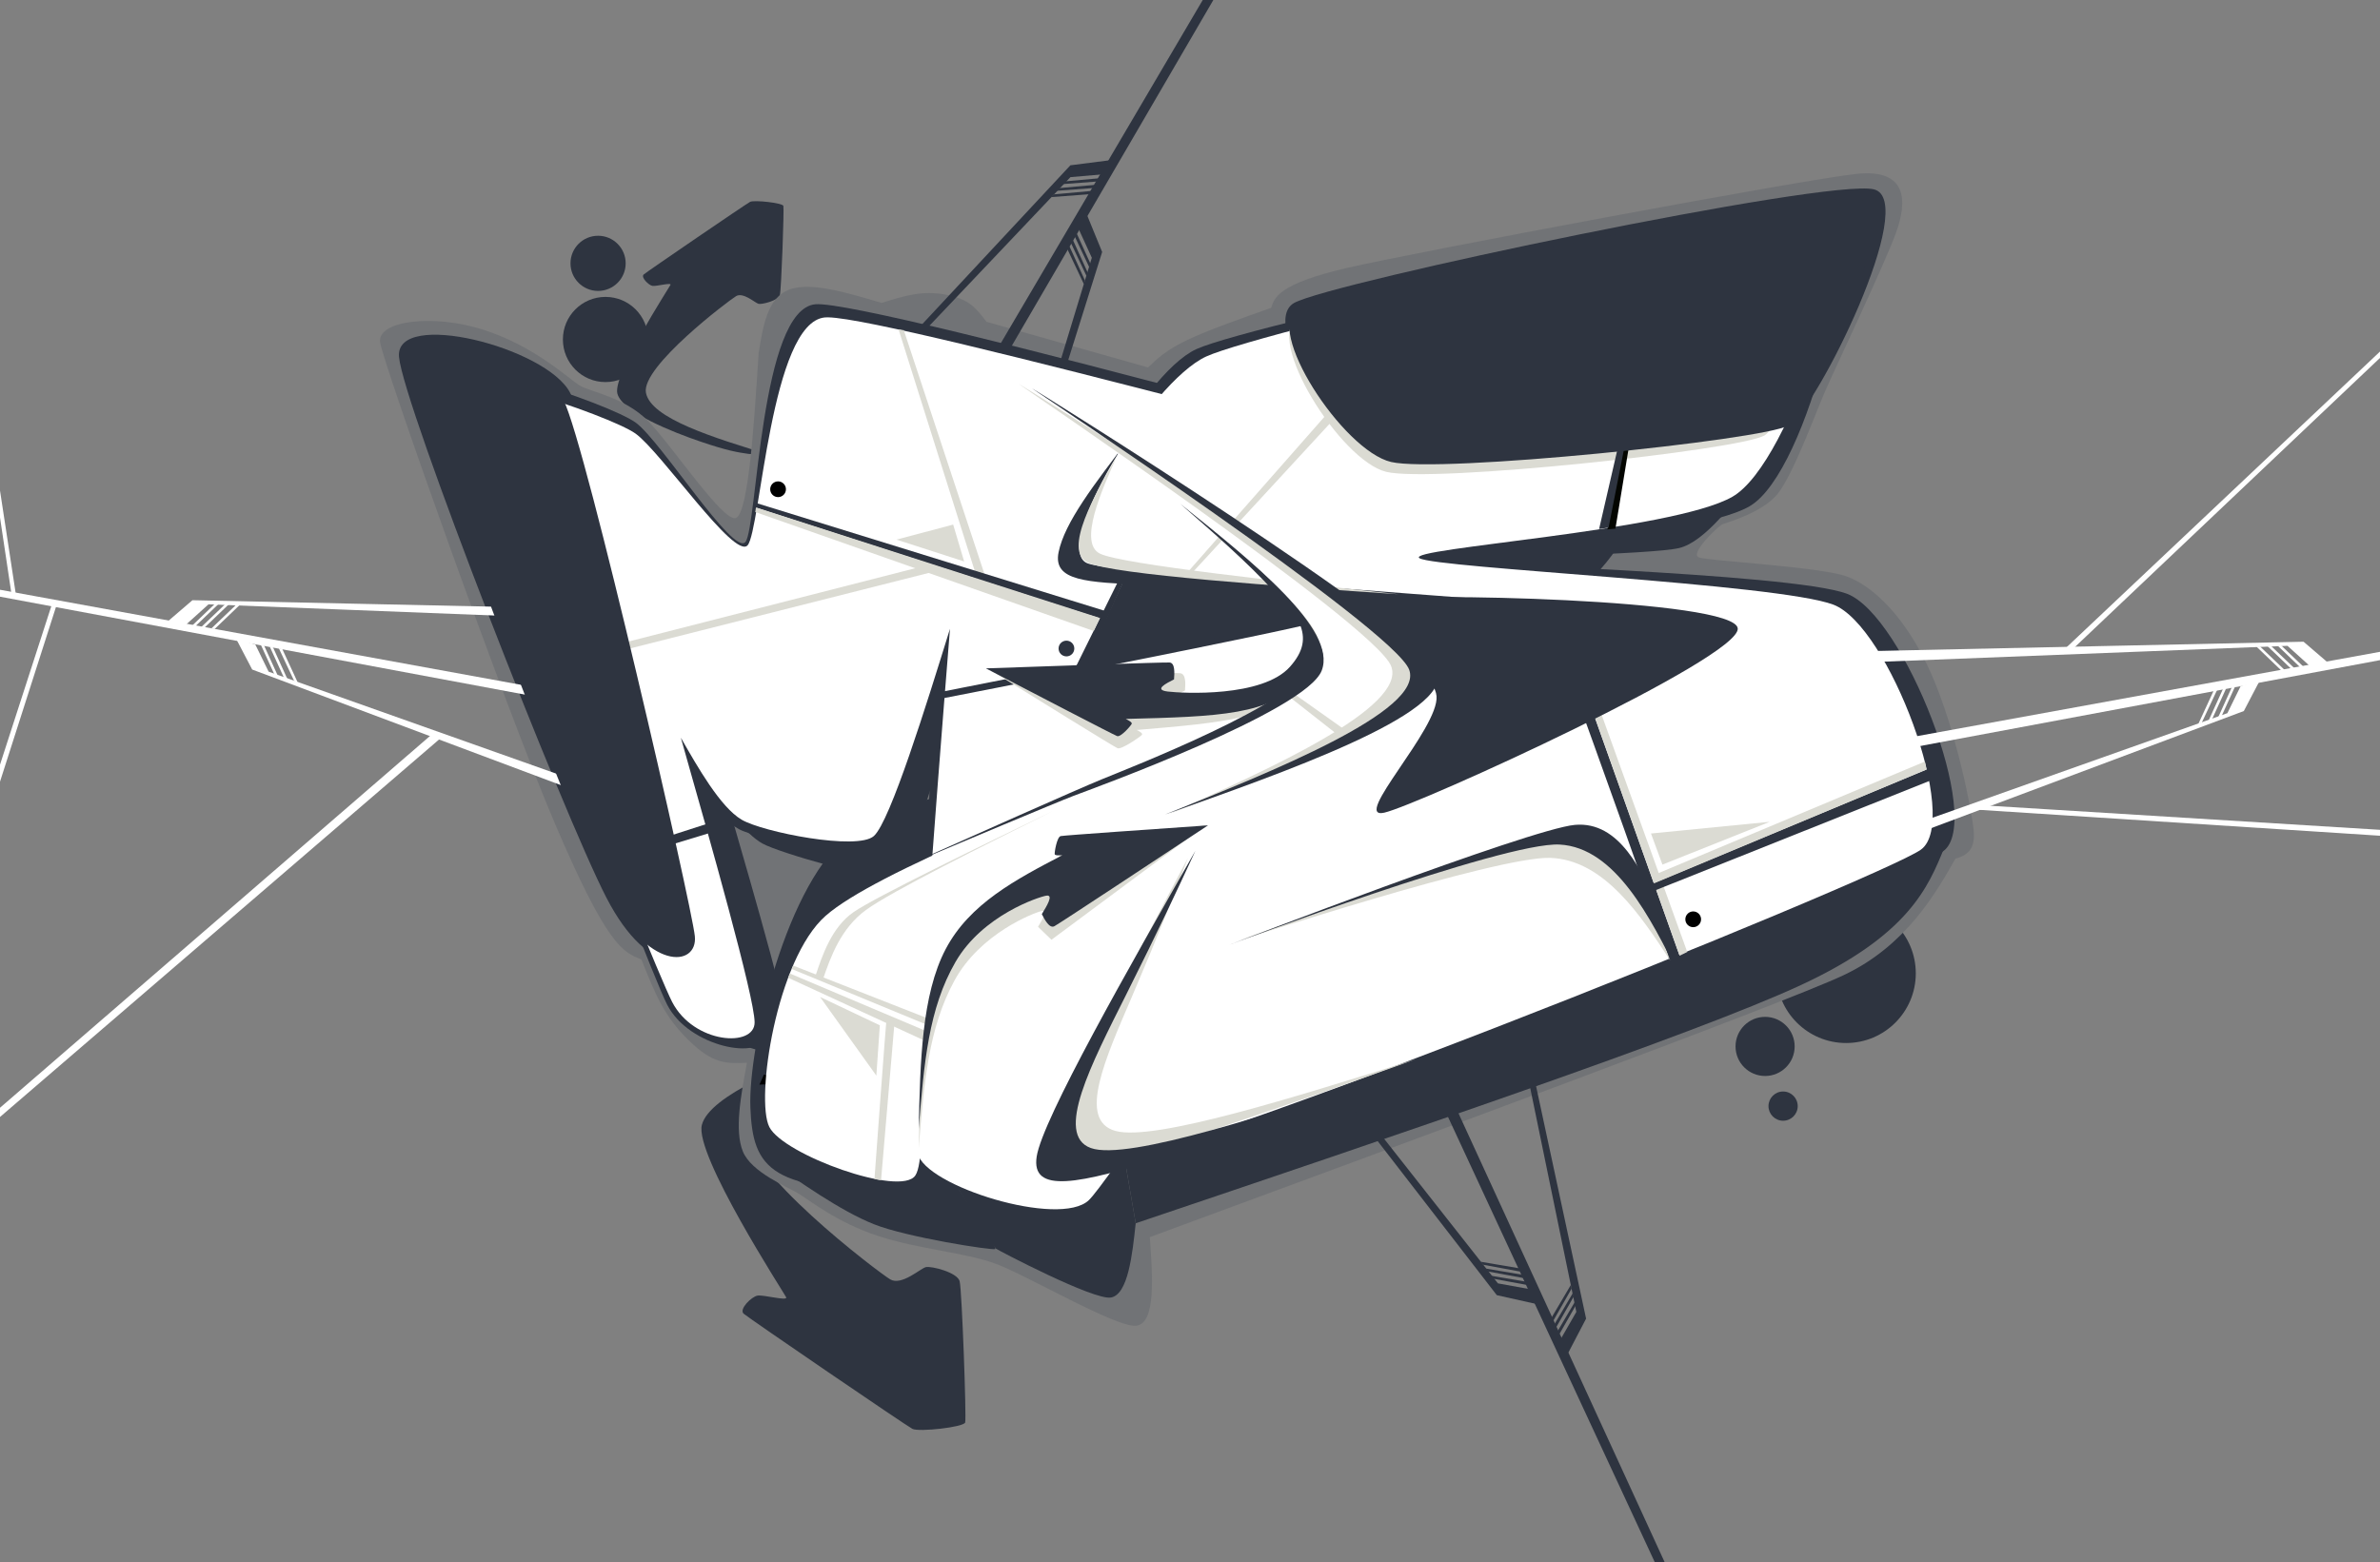 <?xml version="1.0" encoding="UTF-8" standalone="no"?>
<!-- Created with Inkscape (http://www.inkscape.org/) -->

<svg
   width="1980"
   height="1300"
   viewBox="0 0 523.875 343.958"
   version="1.1"
   id="svg5"
   xmlns="http://www.w3.org/2000/svg"
   xmlns:svg="http://www.w3.org/2000/svg">
  <rect x="0" y="0" width="523.875" height="343.958" fill="#808080" stroke="none"/>
  <defs
     id="defs2" />
  <g
     id="layer4"
     style="display:none">
    <rect
       style="fill:#bababa;fill-opacity:1;stroke:none;stroke-width:0.265;stroke-opacity:1"
       id="rect115781"
       width="1135.561"
       height="550.758"
       x="-201.336"
       y="-98.808" />
  </g>
  <g
     id="layer3"
     ref="svg_group"
     style="display:inline">
    <path
       style="font-variation-settings:normal;isolation:isolate;vector-effect:none;fill:#2e3440;fill-opacity:1;stroke:none;stroke-width:15.275;stroke-linecap:butt;stroke-linejoin:miter;stroke-miterlimit:4;stroke-dasharray:none;stroke-dashoffset:0;stroke-opacity:1;-inkscape-stroke:none;stop-color:#000000"
       d="m 164.789,99.926 c -2.367,-0.337 -4.543,-0.646 -10.632,-2.722 -6.088,-2.076 -17.195,-6.451 -18.266,-10.566 -1.071,-4.114 11.403,-23.335 11.693,-23.923 0.29,-0.588 -3.135,0.359 -3.966,0.223 -0.831,-0.136 -2.627,-1.904 -1.924,-2.518 0.703,-0.614 22.523,-15.527 23.419,-15.982 0.895,-0.455 7.132,0.23 7.32,0.889 0.188,0.659 -0.452,18.382 -0.768,19.607 -0.317,1.225 -3.942,2.135 -4.691,1.956 -0.749,-0.179 -3.367,-2.631 -4.947,-1.699 -1.58,0.931 -20.904,15.556 -19.849,21.252 1.055,5.696 14.841,9.905 27.849,13.876 0,0 -5.238,-0.393 -5.238,-0.393 z"
       id="path6826" />
    <path
       style="font-variation-settings:normal;isolation:isolate;vector-effect:none;fill:#2e3440;fill-opacity:1;stroke:none;stroke-width:24.226;stroke-linecap:butt;stroke-linejoin:miter;stroke-miterlimit:4;stroke-dasharray:none;stroke-dashoffset:0;stroke-opacity:1;-inkscape-stroke:none;stop-color:#000000"
       d="m 200.327,226.56 c -3.755,0.534 -7.206,1.025 -16.862,4.317 -9.656,3.293 -27.272,10.232 -28.97,16.757 -1.698,6.525 18.086,37.01 18.546,37.942 0.46,0.932 -4.972,-0.569 -6.29,-0.353 -1.317,0.216 -4.167,3.019 -3.052,3.993 1.115,0.974 35.722,24.626 37.142,25.348 1.42,0.722 11.312,-0.365 11.61,-1.411 0.298,-1.046 -0.716,-29.153 -1.218,-31.097 -0.502,-1.943 -6.252,-3.387 -7.441,-3.102 -1.188,0.284 -5.34,4.172 -7.846,2.695 -2.506,-1.477 -33.154,-24.672 -31.48,-33.706 1.674,-9.034 23.538,-15.709 44.169,-22.008 0,0 -8.308,0.624 -8.308,0.624 z"
       id="path6826-7" />
    <circle
       style="fill:#2e3440;fill-opacity:1;stroke-width:5;stroke-linecap:round;stroke-linejoin:round;stroke-miterlimit:300;paint-order:fill markers stroke"
       id="path9003"
       cx="133.277"
       cy="74.737"
       r="9.376" />
    <circle
       style="fill:#2e3440;fill-opacity:1;stroke-width:8.181;stroke-linecap:round;stroke-linejoin:round;stroke-miterlimit:300;paint-order:fill markers stroke"
       id="path9003-3"
       cx="406.356"
       cy="214.279"
       r="15.34" />
    <circle
       style="fill:#2e3440;fill-opacity:1;stroke-width:3.47;stroke-linecap:round;stroke-linejoin:round;stroke-miterlimit:300;paint-order:fill markers stroke"
       id="path9003-3-5"
       cx="388.526"
       cy="230.368"
       r="6.507" />
    <circle
       style="fill:#2e3440;fill-opacity:1;stroke-width:1.716;stroke-linecap:round;stroke-linejoin:round;stroke-miterlimit:300;paint-order:fill markers stroke"
       id="path9003-3-5-6"
       cx="392.488"
       cy="243.509"
       r="3.217" />
    <circle
       style="fill:#2e3440;fill-opacity:1;stroke-width:3.239;stroke-linecap:round;stroke-linejoin:round;stroke-miterlimit:300;paint-order:fill markers stroke"
       id="path9003-5"
       cx="131.647"
       cy="57.973"
       r="6.073" />
  </g>
  <g
     id="layer2"
     ref="svg_group"
     style="display:inline">
    <path
       style="font-variation-settings:normal;opacity:1;vector-effect:none;fill:#717376;fill-opacity:1;stroke:none;stroke-width:5;stroke-linecap:butt;stroke-linejoin:miter;stroke-miterlimit:4;stroke-dasharray:none;stroke-dashoffset:0;stroke-opacity:1;-inkscape-stroke:none;stop-color:#000000;stop-opacity:1"
       d="m 127.507,84.819 c -2.322,-1.457 -9.779,-8.569 -20.988,-12.19 -11.208,-3.621 -23.559,-2.002 -22.851,2.737 0.708,4.738 27.262,79.739 38.657,106.359 11.394,26.619 14.846,27.944 18.851,29.481 3.102,7.769 4.991,12.501 10.378,17.778 5.387,5.277 8.214,5.166 12.858,4.985 -1.365,7.366 -2.758,14.88 -0.905,19.499 1.853,4.619 9.764,7.789 12.206,9.26 2.441,1.472 8.537,6.426 17.613,9.382 9.075,2.956 18.863,3.558 25.738,6.064 6.875,2.507 26.611,14.147 31.015,13.685 4.404,-0.462 3.63,-11.027 3.009,-19.507 54.805,-20.193 138.927,-51.189 152.673,-57.647 13.746,-6.458 20.355,-18.091 24.66,-25.67 1.819,-0.566 4.378,-1.363 4.04,-5.894 -0.338,-4.532 -3.963,-22.572 -9.368,-34.819 -5.405,-12.247 -12.743,-19.353 -18.704,-21.455 -5.962,-2.102 -30.053,-3.365 -32.375,-4.138 -2.323,-0.773 4.261,-6.872 4.983,-7.248 0.723,-0.375 8.897,-2.476 12.339,-6.827 3.442,-4.351 8.199,-17.451 10.342,-22.396 2.143,-4.945 13.117,-27.973 15.666,-35.027 2.549,-7.054 2.448,-14.05 -8.503,-12.975 -10.952,1.075 -97.442,17.264 -112.42,20.745 -14.977,3.481 -15.92,6.523 -16.614,8.763 -7.108,2.516 -14.286,5.057 -18.758,7.224 -4.472,2.166 -6.418,4.045 -8.344,5.905 0,0 -35.552,-10.052 -35.552,-10.052 -2.335,-3.041 -3.886,-5.062 -9.029,-5.988 -5.142,-0.926 -8.707,0.174 -14.072,1.829 -8.029,-2.385 -15.908,-4.725 -20.502,-2.862 -4.594,1.863 -5.567,7.793 -6.558,13.836 -0.945,14.971 -2.227,35.273 -4.995,36.374 -2.768,1.101 -14.194,-16.142 -19.403,-21.404 -5.209,-5.262 -12.764,-6.351 -15.086,-7.808 z"
       id="path1297" />
  </g>
  <g
     id="layer16"
     style="display:inline"
     ref="svg_group">
    <path
       style="font-variation-settings:normal;opacity:1;vector-effect:none;fill:#2e3440;fill-opacity:1;stroke:none;stroke-width:5;stroke-linecap:butt;stroke-linejoin:miter;stroke-miterlimit:4;stroke-dasharray:none;stroke-dashoffset:0;stroke-opacity:1;-inkscape-stroke:none;stop-color:#000000;stop-opacity:1"
       d="m 168.361,254.844 c 7.736,5.444 16.693,11.747 23.979,14.658 7.286,2.911 26.126,5.808 26.716,5.478 0.59,-0.33 -5.428,-9.317 -8.751,-14.28 0,0 -41.944,-5.857 -41.944,-5.857 z"
       id="path292964" />
    <path
       style="font-variation-settings:normal;opacity:1;vector-effect:none;fill:#2e3440;fill-opacity:1;stroke:none;stroke-width:5;stroke-linecap:butt;stroke-linejoin:miter;stroke-miterlimit:4;stroke-dasharray:none;stroke-dashoffset:0;stroke-opacity:1;-inkscape-stroke:none;stop-color:#000000;stop-opacity:1"
       d="m 210.305,260.701 c 2.893,4.722 8.481,13.844 8.909,14.179 0.428,0.335 21.561,11.441 25.326,10.765 3.765,-0.676 4.706,-9.446 5.446,-16.344 0,0 -2.434,-14.136 -2.434,-14.136 0,0 -10.6,8.952 -10.6,8.952 0,0 -26.647,-3.415 -26.647,-3.415 z"
       id="path293910" />
    <path
       style="font-variation-settings:normal;opacity:1;vector-effect:none;fill:#2e3440;fill-opacity:1;stroke:none;stroke-width:5;stroke-linecap:butt;stroke-linejoin:miter;stroke-miterlimit:4;stroke-dasharray:none;stroke-dashoffset:0;stroke-opacity:1;-inkscape-stroke:none;stop-color:#000000;stop-opacity:1"
       d="m 247.552,255.164 c 0,0 180.44,-68.6 180.44,-68.6 -3.556,8.747 -7.828,19.255 -31.526,30.269 -23.698,11.015 -90.701,33.635 -146.481,52.467 0,0 -2.434,-14.136 -2.434,-14.136 z"
       id="path298379" />
    <path
       style="font-variation-settings:normal;opacity:1;vector-effect:none;fill:#2e3440;fill-opacity:1;stroke:none;stroke-width:0.265px;stroke-linecap:butt;stroke-linejoin:miter;stroke-miterlimit:4;stroke-dasharray:none;stroke-dashoffset:0;stroke-opacity:1;-inkscape-stroke:none;stop-color:#000000;stop-opacity:1"
       d="M 318.603,245.608 565.191,776.759 320.946,244.894 Z"
       id="path91682" />
    <path
       style="font-variation-settings:normal;vector-effect:none;fill:#2e3440;fill-opacity:1;stroke:none;stroke-width:0.265px;stroke-linecap:butt;stroke-linejoin:miter;stroke-miterlimit:4;stroke-dasharray:none;stroke-dashoffset:0;stroke-opacity:1;-inkscape-stroke:none;stop-color:#000000"
       d="m 336.76,239.203 10.216,49.613 -4.008,6.971 1.471,3.48 4.684,-8.973 -11.182,-51.986 z"
       id="path92500" />
    <path
       style="font-variation-settings:normal;vector-effect:none;fill:#2e3440;fill-opacity:1;stroke:none;stroke-width:0.265px;stroke-linecap:butt;stroke-linejoin:miter;stroke-miterlimit:4;stroke-dasharray:none;stroke-dashoffset:0;stroke-opacity:1;-inkscape-stroke:none;stop-color:#000000"
       d="m 342.995,294.148 4.081,-7.159 -0.123,-0.889 -4.427,7.501 z"
       id="path92700" />
    <path
       style="font-variation-settings:normal;display:inline;vector-effect:none;fill:#2e3440;fill-opacity:1;stroke:none;stroke-width:0.265px;stroke-linecap:butt;stroke-linejoin:miter;stroke-miterlimit:4;stroke-dasharray:none;stroke-dashoffset:0;stroke-opacity:1;-inkscape-stroke:none;stop-color:#000000"
       d="m 342.298,292.632 4.081,-7.159 -0.123,-0.889 -4.427,7.501 z"
       id="path92700-0" />
    <path
       style="font-variation-settings:normal;display:inline;vector-effect:none;fill:#2e3440;fill-opacity:1;stroke:none;stroke-width:0.265px;stroke-linecap:butt;stroke-linejoin:miter;stroke-miterlimit:4;stroke-dasharray:none;stroke-dashoffset:0;stroke-opacity:1;-inkscape-stroke:none;stop-color:#000000"
       d="m 341.849,290.856 4.081,-7.159 -0.123,-0.889 -4.427,7.501 z"
       id="path92700-0-9" />
    <path
       style="font-variation-settings:normal;vector-effect:none;fill:#2e3440;fill-opacity:1;stroke:none;stroke-width:0.265px;stroke-linecap:butt;stroke-linejoin:miter;stroke-miterlimit:4;stroke-dasharray:none;stroke-dashoffset:0;stroke-opacity:1;-inkscape-stroke:none;stop-color:#000000"
       d="m 298.392,242.733 31.332,39.801 7.913,1.432 1.712,3.368 -9.879,-2.206 -32.523,-42.069 z"
       id="path92500-6" />
    <path
       style="font-variation-settings:normal;vector-effect:none;fill:#2e3440;fill-opacity:1;stroke:none;stroke-width:0.265px;stroke-linecap:butt;stroke-linejoin:miter;stroke-miterlimit:4;stroke-dasharray:none;stroke-dashoffset:0;stroke-opacity:1;-inkscape-stroke:none;stop-color:#000000"
       d="m 336.367,282.929 -8.103,-1.497 -0.6,-0.667 8.588,1.453 z"
       id="path92700-06" />
    <path
       style="font-variation-settings:normal;display:inline;vector-effect:none;fill:#2e3440;fill-opacity:1;stroke:none;stroke-width:0.265px;stroke-linecap:butt;stroke-linejoin:miter;stroke-miterlimit:4;stroke-dasharray:none;stroke-dashoffset:0;stroke-opacity:1;-inkscape-stroke:none;stop-color:#000000"
       d="m 335.657,281.419 -8.103,-1.497 -0.6,-0.667 8.588,1.453 z"
       id="path92700-0-2" />
    <path
       style="font-variation-settings:normal;display:inline;vector-effect:none;fill:#2e3440;fill-opacity:1;stroke:none;stroke-width:0.265px;stroke-linecap:butt;stroke-linejoin:miter;stroke-miterlimit:4;stroke-dasharray:none;stroke-dashoffset:0;stroke-opacity:1;-inkscape-stroke:none;stop-color:#000000"
       d="m 334.59,279.931 -8.103,-1.497 -0.6,-0.667 8.588,1.453 z"
       id="path92700-0-9-6" />
    <path
       style="font-variation-settings:normal;display:inline;vector-effect:none;fill:#2e3440;fill-opacity:1;stroke:none;stroke-width:0.265px;stroke-linecap:butt;stroke-linejoin:miter;stroke-miterlimit:4;stroke-dasharray:none;stroke-dashoffset:0;stroke-opacity:1;-inkscape-stroke:none;stop-color:#000000"
       d="M 216.388,86.979 511.228,-418.983 214.463,85.464 Z"
       id="path91682-1" />
    <path
       style="font-variation-settings:normal;display:inline;vector-effect:none;fill:#2e3440;fill-opacity:1;stroke:none;stroke-width:0.265px;stroke-linecap:butt;stroke-linejoin:miter;stroke-miterlimit:4;stroke-dasharray:none;stroke-dashoffset:0;stroke-opacity:1;-inkscape-stroke:none;stop-color:#000000"
       d="m 200.754,75.742 34.867,-36.744 8.011,-0.697 2.015,-3.196 -10.04,1.286 -36.262,38.893 z"
       id="path92500-8" />
    <path
       style="font-variation-settings:normal;display:inline;vector-effect:none;fill:#2e3440;fill-opacity:1;stroke:none;stroke-width:0.265px;stroke-linecap:butt;stroke-linejoin:miter;stroke-miterlimit:4;stroke-dasharray:none;stroke-dashoffset:0;stroke-opacity:1;-inkscape-stroke:none;stop-color:#000000"
       d="m 242.271,39.217 -8.206,0.744 -0.659,0.609 8.685,-0.655 z"
       id="path92700-7" />
    <path
       style="font-variation-settings:normal;display:inline;vector-effect:none;fill:#2e3440;fill-opacity:1;stroke:none;stroke-width:0.265px;stroke-linecap:butt;stroke-linejoin:miter;stroke-miterlimit:4;stroke-dasharray:none;stroke-dashoffset:0;stroke-opacity:1;-inkscape-stroke:none;stop-color:#000000"
       d="m 241.425,40.655 -8.206,0.744 -0.659,0.609 8.685,-0.655 z"
       id="path92700-0-92" />
    <path
       style="font-variation-settings:normal;display:inline;vector-effect:none;fill:#2e3440;fill-opacity:1;stroke:none;stroke-width:0.265px;stroke-linecap:butt;stroke-linejoin:miter;stroke-miterlimit:4;stroke-dasharray:none;stroke-dashoffset:0;stroke-opacity:1;-inkscape-stroke:none;stop-color:#000000"
       d="m 240.225,42.039 -8.206,0.744 -0.659,0.609 8.685,-0.655 z"
       id="path92700-0-9-0" />
    <path
       style="font-variation-settings:normal;display:inline;vector-effect:none;fill:#2e3440;fill-opacity:1;stroke:none;stroke-width:0.265px;stroke-linecap:butt;stroke-linejoin:miter;stroke-miterlimit:4;stroke-dasharray:none;stroke-dashoffset:0;stroke-opacity:1;-inkscape-stroke:none;stop-color:#000000"
       d="m 225.583,105.204 14.745,-48.46 -3.349,-7.311 1.785,-3.33 3.837,9.367 -15.925,50.734 z"
       id="path92500-6-2" />
    <path
       style="font-variation-settings:normal;display:inline;vector-effect:none;fill:#2e3440;fill-opacity:1;stroke:none;stroke-width:0.265px;stroke-linecap:butt;stroke-linejoin:miter;stroke-miterlimit:4;stroke-dasharray:none;stroke-dashoffset:0;stroke-opacity:1;-inkscape-stroke:none;stop-color:#000000"
       d="m 236.855,51.068 3.404,7.504 -0.205,0.874 -3.717,-7.877 z"
       id="path92700-06-3" />
    <path
       style="font-variation-settings:normal;display:inline;vector-effect:none;fill:#2e3440;fill-opacity:1;stroke:none;stroke-width:0.265px;stroke-linecap:butt;stroke-linejoin:miter;stroke-miterlimit:4;stroke-dasharray:none;stroke-dashoffset:0;stroke-opacity:1;-inkscape-stroke:none;stop-color:#000000"
       d="m 236.022,52.514 3.404,7.504 -0.205,0.874 -3.717,-7.877 z"
       id="path92700-0-2-7" />
    <path
       style="font-variation-settings:normal;display:inline;vector-effect:none;fill:#2e3440;fill-opacity:1;stroke:none;stroke-width:0.265px;stroke-linecap:butt;stroke-linejoin:miter;stroke-miterlimit:4;stroke-dasharray:none;stroke-dashoffset:0;stroke-opacity:1;-inkscape-stroke:none;stop-color:#000000"
       d="m 235.411,54.24 3.404,7.504 -0.205,0.874 -3.717,-7.877 z"
       id="path92700-0-9-6-5" />
  </g>
  <g
     id="layer15"
     style="display:inline"
     ref="svg_group">
    <path
       style="font-variation-settings:normal;display:inline;vector-effect:none;fill:#2e3440;fill-opacity:1;stroke:none;stroke-width:5;stroke-linecap:butt;stroke-linejoin:miter;stroke-miterlimit:4;stroke-dasharray:none;stroke-dashoffset:0;stroke-opacity:1;-inkscape-stroke:none;stop-color:#000000"
       d="m 263.328,76.861 c 12.498,-5.734 132.018,-31.571 139.574,-29.293 7.557,2.278 -4.546,56.265 -17.82,63.901 -13.274,7.636 -74.678,10.046 -71.413,11.378 3.265,1.332 80.337,3.176 92.871,7.868 12.534,4.692 30.282,50.137 21.187,56.679 -9.095,6.541 -180.691,73.833 -195.698,71.247 -15.007,-2.587 27.974,-85.342 40.934,-94.919 12.96,-9.577 100.938,-22.461 97.677,-24.924 -3.261,-2.463 -124.289,-11.354 -131.948,-14.782 -7.659,-3.428 12.137,-41.42 24.635,-47.154 z"
       id="path148310-7" />
    <path
       style="font-variation-settings:normal;display:inline;vector-effect:none;fill:#2e3440;fill-opacity:1;stroke:none;stroke-width:5;stroke-linecap:butt;stroke-linejoin:miter;stroke-miterlimit:4;stroke-dasharray:none;stroke-dashoffset:0;stroke-opacity:1;-inkscape-stroke:none;stop-color:#000000"
       d="M 146.83,221.139 C 141.931,211.54 96.635,91.531 96.234,83.574 c -0.402,-7.958 38.192,5.371 43.758,9.511 5.566,4.141 21.507,29.515 24.105,26.209 2.598,-3.305 3.22,-51.281 15.404,-52.315 12.184,-1.034 170.829,43.051 176.998,45.632 6.169,2.582 -6.495,16.173 -11.922,19.874 -5.428,3.7 -21.074,9.9 -28.465,19.533 -7.391,9.634 -69.846,108.489 -76.239,114.605 -6.393,6.116 -36.591,-5.583 -38.273,-12.333 -1.682,-6.75 3.86,-88.836 3.585,-93.782 -0.274,-4.946 -8.215,23.683 -11.73,26.219 -3.515,2.536 -26.167,-1.752 -30.78,-4.18 -4.613,-2.429 -8.767,-11.024 -7.246,-4.643 1.521,6.381 13.007,44.983 12.762,50.243 -0.246,5.26 -16.463,2.59 -21.361,-7.008 z"
       id="path146269-5" />
    <path
       style="font-variation-settings:normal;vector-effect:none;fill:#2e3440;fill-opacity:1;stroke:none;stroke-width:5;stroke-linecap:butt;stroke-linejoin:miter;stroke-miterlimit:4;stroke-dasharray:none;stroke-dashoffset:0;stroke-opacity:1;-inkscape-stroke:none;stop-color:#000000"
       d="m 284.861,66.69 c 7.963,-4.49 117.422,-27.467 127.599,-25.009 10.177,2.458 -12.721,48.541 -18.665,51.893 -5.944,3.351 -76.926,10.632 -87.696,8.031 -10.77,-2.601 -29.201,-30.425 -21.238,-34.915 z"
       id="path206059-3" />
    <path
       style="font-variation-settings:normal;vector-effect:none;fill:#2e3440;fill-opacity:1;stroke:none;stroke-width:5;stroke-linecap:butt;stroke-linejoin:miter;stroke-miterlimit:4;stroke-dasharray:none;stroke-dashoffset:0;stroke-opacity:1;-inkscape-stroke:none;stop-color:#000000"
       d="M 133.466,197.594 C 123.976,179.195 88.744,89.15 87.826,78.564 86.908,67.978 120.33,76.47 125.49,86.474 c 5.16,10.004 26.966,112.635 27.576,119.674 0.611,7.039 -10.11,9.846 -19.6,-8.554 z"
       id="path205360-5" />
    <path
       style="font-variation-settings:normal;vector-effect:none;fill:#2e3440;fill-opacity:1;stroke:none;stroke-width:5;stroke-linecap:butt;stroke-linejoin:miter;stroke-miterlimit:4;stroke-dasharray:none;stroke-dashoffset:0;stroke-opacity:1;-inkscape-stroke:none;stop-color:#000000"
       d="m 290.341,157.085 c -37.836,6.908 -88.484,16.156 -102.827,26.323 -14.342,10.167 -22.87,46.886 -22.343,60.384 0.527,13.497 4.249,18.915 35.742,18.062 31.493,-0.853 72.907,-15.501 73.094,-15.711 0.188,-0.209 10.933,-59.34 16.333,-89.058 z"
       id="path199123-2" />
  </g>
  <g
     id="layer9"
     style="display:inline"
     ref="svg_group">
    <path
       style="display:inline;fill:#000000;fill-opacity:1;stroke:none;stroke-width:0.265px;stroke-linecap:butt;stroke-linejoin:miter;stroke-opacity:1"
       d="m 168.156,236.56 c 2.17,1.068 54.985,-0.282 54.985,-0.282 l -55.967,2.5 z"
       id="path106497-0" />
  </g>
  <g
     id="layer18"
     style="display:inline"
     ref="svg_group">
    <path
       style="font-variation-settings:normal;opacity:1;vector-effect:none;fill:#2e3440;fill-opacity:1;stroke:none;stroke-width:5;stroke-linecap:butt;stroke-linejoin:miter;stroke-miterlimit:4;stroke-dasharray:none;stroke-dashoffset:0;stroke-opacity:1;-inkscape-stroke:none;stop-color:#000000;stop-opacity:1"
       d="m 151.416,224.799 c 0.889,0.584 1.995,1.312 5.256,2.722 3.261,1.41 17.028,7.007 17.526,3.219 0.498,-3.788 -8.102,-33.512 -13.71,-52.897 0,0 -10.857,-15.694 -10.857,-15.694 0,0 15.536,64.607 15.536,64.607 0,0 -13.751,-1.956 -13.751,-1.956 z"
       id="path340812" />
    <path
       style="font-variation-settings:normal;opacity:1;vector-effect:none;fill:#2e3440;fill-opacity:1;stroke:none;stroke-width:5;stroke-linecap:butt;stroke-linejoin:miter;stroke-miterlimit:4;stroke-dasharray:none;stroke-dashoffset:0;stroke-opacity:1;-inkscape-stroke:none;stop-color:#000000;stop-opacity:1"
       d="m 156.076,172.631 c 3.264,4.517 7.914,10.954 11.755,13.071 3.841,2.117 24.528,7.948 27.086,7.107 2.558,-0.841 8.893,-14 10.635,-21.797 1.742,-7.796 2.542,-21.292 3.224,-32.805 -5.942,15.241 -11.674,29.945 -20.766,35.884 -9.092,5.939 -20.308,2.305 -31.933,-1.461 z"
       id="path343334" />
  </g>
  <g
     id="layer1"
     style="display:inline"
     ref="svg_group">
    <path
       id="path146269"
       style="font-variation-settings:normal;vector-effect:none;fill:#ffffff;fill-opacity:1;stroke:none;stroke-width:18.898;stroke-linecap:butt;stroke-linejoin:miter;stroke-miterlimit:4;stroke-dasharray:none;stroke-dashoffset:0;stroke-opacity:1;-inkscape-stroke:none;stop-color:#000000"
       d="m 687.773,263.629 c -0.963,-0.016 -1.8,0.005 -2.506,0.066 -45.149,3.908 -53.435,177.145 -64.305,189.322 -10.87,12.177 -72.061,-77.911 -93.205,-92.912 -21.144,-15.001 -167.011,-65.374 -165.146,-36.021 1.864,29.353 177.667,473.269 195.656,508.219 17.989,34.95 68.72,38.213 68.535,16.959 -0.185,-21.254 -36.812,-150.272 -61.268,-236.418 13.917,24.432 32.863,57.694 50.451,68.084 17.588,10.39 96.231,25.88 109.883,13.58 13.652,-12.3 43.768,-109.45 63.205,-172.15 -12.17,152.718 -32.555,408.489 -26.795,435.725 5.76,27.235 117.958,62.075 142.121,38.959 3.603,-3.447 12.37,-15.146 24.072,-31.553 L 1099.355,515.398 899.709,555.686 c 0,0 79.766,-175.125 101.443,-218.959 -144.605,-37.418 -284.4,-72.607 -313.379,-73.097 z"
       transform="scale(0.265)" />
    <path
       style="font-variation-settings:normal;display:inline;opacity:1;vector-effect:none;fill:#2e3440;fill-opacity:1;stroke:none;stroke-width:5;stroke-linecap:butt;stroke-linejoin:miter;stroke-miterlimit:4;stroke-dasharray:none;stroke-dashoffset:0;stroke-opacity:1;-inkscape-stroke:none;stop-color:#000000;stop-opacity:1"
       d="m 155.643,181.357 -21.988,7.086 0.55,1.619 22.015,-6.685 z"
       id="path361986" />
    <path
       style="fill:#2e3440;fill-opacity:1;stroke:none;stroke-width:0.265px;stroke-linecap:butt;stroke-linejoin:miter;stroke-opacity:1"
       d="m 207.849,152.18 81.712,-16.13 c 0,0 3.529,-0.733 1.273,0.601 -2.256,1.334 -84.205,17.258 -84.205,17.258 z"
       id="path95989" />
    <path
       style="fill:#2e3440;fill-opacity:1;stroke:none;stroke-width:0.265px;stroke-linecap:butt;stroke-linejoin:miter;stroke-opacity:1"
       d="m 257.031,105.905 -20.882,42.236 2.928,-1.589 18.067,-40.754 z"
       id="path96617" />
    <circle
       style="display:inline;fill:#2e3440;fill-opacity:1;stroke:none;stroke-width:5;stroke-linecap:round;stroke-linejoin:round;stroke-miterlimit:300;stroke-opacity:1;paint-order:fill markers stroke"
       id="path364191-7"
       cx="234.74"
       cy="142.77"
       r="1.732" />
    <circle
       style="display:inline;fill:#000000;fill-opacity:1;stroke:none;stroke-width:5;stroke-linecap:round;stroke-linejoin:round;stroke-miterlimit:300;stroke-opacity:1;paint-order:fill markers stroke"
       id="path364191-7-9"
       cx="171.265"
       cy="107.707"
       r="1.732" />
    <path
       style="font-variation-settings:normal;opacity:1;vector-effect:none;fill:#dbdbd3;fill-opacity:1;stroke:none;stroke-width:0.265px;stroke-linecap:butt;stroke-linejoin:miter;stroke-miterlimit:4;stroke-dasharray:none;stroke-dashoffset:0;stroke-opacity:1;-inkscape-stroke:none;stop-color:#000000;stop-opacity:1"
       d="m 215.111,127.454 -17.318,-54.922 1.15,0.156 18.628,56.345 z"
       id="path67252" />
    <path
       style="fill:#2e3440;fill-opacity:1;stroke:none;stroke-width:0.265px;stroke-linecap:butt;stroke-linejoin:miter;stroke-opacity:1"
       d="m 242.688,136.301 c -2.446,-0.61 -76.579,-24.639 -76.579,-24.639 l 0.419,-0.9 76.908,23.792 z"
       id="path108773" />
    <path
       style="display:inline;fill:#ffffff;fill-opacity:1;stroke:none;stroke-width:0.265px;stroke-linecap:butt;stroke-linejoin:miter;stroke-opacity:1"
       d="M 151.304,159.591 -374.304,61.517 151.287,157.444 Z"
       id="path114670-2" />
    <path
       style="display:inline;fill:#ffffff;fill-opacity:1;stroke:none;stroke-width:0.265px;stroke-linecap:butt;stroke-linejoin:miter;stroke-opacity:1"
       d="m 138.916,136.685 -93.022,-3.643 -4.92,4.447 -4.462,-0.335 5.85,-5.02 99.888,2.158 z"
       id="path118927-2" />
    <path
       style="display:inline;fill:#ffffff;fill-opacity:1;stroke:none;stroke-width:0.265px;stroke-linecap:butt;stroke-linejoin:miter;stroke-opacity:1"
       d="m 49.544,133.036 -5.468,5.222 0.754,0.087 5.516,-5.286 z"
       id="path119431-8" />
    <path
       style="display:inline;fill:#ffffff;fill-opacity:1;stroke:none;stroke-width:0.265px;stroke-linecap:butt;stroke-linejoin:miter;stroke-opacity:1"
       d="m 47.363,132.885 -5.468,5.222 0.754,0.087 5.516,-5.286 z"
       id="path119431-3-9" />
    <path
       style="display:inline;fill:#ffffff;fill-opacity:1;stroke:none;stroke-width:0.265px;stroke-linecap:butt;stroke-linejoin:miter;stroke-opacity:1"
       d="m 51.948,133.176 -5.468,5.222 0.754,0.087 5.516,-5.286 z"
       id="path119431-6-7" />
    <path
       style="display:inline;fill:#ffffff;fill-opacity:1;stroke:none;stroke-width:0.265px;stroke-linecap:butt;stroke-linejoin:miter;stroke-opacity:1"
       d="m 146.865,178.983 -87.738,-31.118 -2.92,-5.955 -4.268,-1.344 3.571,6.832 93.564,35.044 z"
       id="path118927-0-3" />
    <path
       style="display:inline;fill:#ffffff;fill-opacity:1;stroke:none;stroke-width:0.265px;stroke-linecap:butt;stroke-linejoin:miter;stroke-opacity:1"
       d="m 62.514,149.225 -3.142,-6.878 0.732,0.198 3.161,6.955 z"
       id="path119431-62-6" />
    <path
       style="display:inline;fill:#ffffff;fill-opacity:1;stroke:none;stroke-width:0.265px;stroke-linecap:butt;stroke-linejoin:miter;stroke-opacity:1"
       d="m 60.432,148.555 -3.142,-6.878 0.732,0.198 3.161,6.955 z"
       id="path119431-3-6-1" />
    <path
       style="display:inline;fill:#ffffff;fill-opacity:1;stroke:none;stroke-width:0.265px;stroke-linecap:butt;stroke-linejoin:miter;stroke-opacity:1"
       d="m 64.768,149.948 -3.402,-7.25 0.778,0.202 3.377,7.324 z"
       id="path119431-6-1-2" />
    <path
       style="fill:#ffffff;fill-opacity:1;stroke:none;stroke-width:0.265px;stroke-linecap:butt;stroke-linejoin:miter;stroke-opacity:1"
       d="M 97.29,162.242 -414.138,602.008 95.395,161.377 Z"
       id="path130497" />
    <path
       style="fill:#ffffff;fill-opacity:1;stroke:none;stroke-width:0.265px;stroke-linecap:butt;stroke-linejoin:miter;stroke-opacity:1"
       d="m 12.603,132.74 -44.909,140.208 -1.943,1.244 45.894,-141.825 z"
       id="path130678" />
    <path
       style="fill:#ffffff;fill-opacity:1;stroke:none;stroke-width:0.265px;stroke-linecap:butt;stroke-linejoin:miter;stroke-opacity:1"
       d="M 3.583,131.464 -51.785,-231.345 2.577,131.095 Z"
       id="path130779" />
    <path
       style="font-variation-settings:normal;opacity:1;vector-effect:none;fill:#dbdbd3;fill-opacity:1;stroke:none;stroke-width:0.265px;stroke-linecap:butt;stroke-linejoin:miter;stroke-miterlimit:4;stroke-dasharray:none;stroke-dashoffset:0;stroke-opacity:1;-inkscape-stroke:none;stop-color:#000000;stop-opacity:1"
       d="m 166.394,111.71 75.726,24.346 -1.364,2.865 -74.506,-26.2 z"
       id="path64535" />
    <path
       style="font-variation-settings:normal;opacity:1;vector-effect:none;fill:#dbdbd3;fill-opacity:1;stroke:none;stroke-width:0.265px;stroke-linecap:butt;stroke-linejoin:miter;stroke-miterlimit:4;stroke-dasharray:none;stroke-dashoffset:0;stroke-opacity:1;-inkscape-stroke:none;stop-color:#000000;stop-opacity:1"
       d="m 202.221,124.902 -84.335,21.566 0.42,1.438 87.622,-22.154 z"
       id="path66809" />
    <path
       style="font-variation-settings:normal;opacity:1;vector-effect:none;fill:#dbdbd3;fill-opacity:1;stroke:none;stroke-width:0.265px;stroke-linecap:butt;stroke-linejoin:miter;stroke-miterlimit:4;stroke-dasharray:none;stroke-dashoffset:0;stroke-opacity:1;-inkscape-stroke:none;stop-color:#000000;stop-opacity:1"
       d="m 212.224,123.606 -14.895,-4.809 12.478,-3.313 z"
       id="path68825" />
  </g>
  <g
     id="layer17"
     style="display:inline"
     ref="svg_group">
    <path
       style="font-variation-settings:normal;opacity:1;vector-effect:none;fill:#2e3440;fill-opacity:1;stroke:none;stroke-width:5;stroke-linecap:butt;stroke-linejoin:miter;stroke-miterlimit:4;stroke-dasharray:none;stroke-dashoffset:0;stroke-opacity:1;-inkscape-stroke:none;stop-color:#000000;stop-opacity:1"
       d="m 248.815,96.188 c 0,0 134.131,40.514 134.131,40.514 -46.906,-2.856 -118.975,-7.244 -131.222,-7.916 -12.247,-0.672 -20.052,-0.731 -18.71,-7.24 1.342,-6.509 7.666,-14.753 15.801,-25.357 z"
       id="path310708" />
    <path
       style="font-variation-settings:normal;opacity:1;vector-effect:none;fill:#2e3440;fill-opacity:1;stroke:none;stroke-width:5;stroke-linecap:butt;stroke-linejoin:miter;stroke-miterlimit:4;stroke-dasharray:none;stroke-dashoffset:0;stroke-opacity:1;-inkscape-stroke:none;stop-color:#000000;stop-opacity:1"
       d="m 306.188,123.409 c 0,0 80.065,-18.942 80.065,-18.942 -4.249,5.774 -10.911,14.826 -16.681,16.191 -5.77,1.365 -40.945,2.211 -63.384,2.751 z"
       id="path332835" />
  </g>
  <g
     id="layer5"
     style="display:inline"
     ref="svg_group">
    <path
       style="font-variation-settings:normal;display:inline;vector-effect:none;fill:#ffffff;fill-opacity:1;stroke:none;stroke-width:5;stroke-linecap:butt;stroke-linejoin:miter;stroke-miterlimit:4;stroke-dasharray:none;stroke-dashoffset:0;stroke-opacity:1;-inkscape-stroke:none;stop-color:#000000"
       d="m 265.51,78.481 c 12.498,-5.734 130.106,-32.99 137.281,-30.953 7.174,2.038 -8.175,54.189 -21.449,61.824 -13.274,7.636 -72.406,11.331 -68.888,13.537 3.518,2.206 78.985,5.58 91.128,10.235 12.143,4.655 28.19,47.515 19.226,53.932 -8.964,6.417 -176.696,74.081 -190.858,71.445 -14.162,-2.636 31.801,-86.119 45.385,-95.852 13.584,-9.732 104.863,-23.453 101.252,-25.83 -3.611,-2.377 -131.243,-9.625 -139.26,-12.826 -8.017,-3.201 13.685,-39.779 26.183,-45.513 z"
       id="path148310" />
    <path
       style="font-variation-settings:normal;display:inline;opacity:1;vector-effect:none;fill:#2e3440;fill-opacity:1;stroke:none;stroke-width:5;stroke-linecap:butt;stroke-linejoin:miter;stroke-miterlimit:4;stroke-dasharray:none;stroke-dashoffset:0;stroke-opacity:1;-inkscape-stroke:none;stop-color:#000000;stop-opacity:1"
       d="m 367.536,211.907 c -0.431,-3.103 -19.807,-56.597 -19.807,-56.597 l 2.157,-0.591 19.936,56.006 z"
       id="path361039" />
    <path
       style="font-variation-settings:normal;display:inline;vector-effect:none;fill:#dbdbd3;fill-opacity:1;stroke:none;stroke-width:4.88;stroke-linecap:butt;stroke-linejoin:miter;stroke-miterlimit:4;stroke-dasharray:none;stroke-dashoffset:0;stroke-opacity:1;-inkscape-stroke:none;stop-color:#000000"
       d="m 285.58,70.025 c 7.343,-4.33 108.004,-26.308 117.602,-23.944 9.598,2.363 -9.317,46.547 -14.798,49.779 -5.481,3.232 -73.107,10.513 -83.264,8.012 -10.157,-2.501 -26.882,-29.517 -19.539,-33.847 z"
       id="path206059-1" />
    <path
       style="font-variation-settings:normal;display:inline;opacity:1;vector-effect:none;fill:#030500;fill-opacity:1;stroke:none;stroke-width:5;stroke-linecap:butt;stroke-linejoin:miter;stroke-miterlimit:4;stroke-dasharray:none;stroke-dashoffset:0;stroke-opacity:1;-inkscape-stroke:none;stop-color:#000000;stop-opacity:1"
       d="m 353.804,116.546 11.391,-58.597 -9.612,58.426 z"
       id="path362336" />
    <path
       style="font-variation-settings:normal;opacity:1;vector-effect:none;fill:#dbdbd3;fill-opacity:1;stroke:none;stroke-width:0.265px;stroke-linecap:butt;stroke-linejoin:miter;stroke-miterlimit:4;stroke-dasharray:none;stroke-dashoffset:0;stroke-opacity:1;-inkscape-stroke:none;stop-color:#000000;stop-opacity:1"
       d="m 351.111,158.049 18.594,52.347 1.685,-0.819 -18.975,-52.568 z"
       id="path76303" />
    <circle
       style="display:inline;fill:#000000;fill-opacity:1;stroke:none;stroke-width:5;stroke-linecap:round;stroke-linejoin:round;stroke-miterlimit:300;stroke-opacity:1;paint-order:fill markers stroke"
       id="path364191"
       cx="372.701"
       cy="202.382"
       r="1.732" />
    <path
       style="fill:#2e3440;fill-opacity:1;stroke:none;stroke-width:0.265px;stroke-linecap:butt;stroke-linejoin:miter;stroke-opacity:1"
       d="m 363.881,196.191 61.444,-24.518 0.08,-2.827 -63.039,26.255 z"
       id="path98840" />
    <path
       style="display:inline;fill:#dbdbd3;fill-opacity:1;stroke:none;stroke-width:0.265px;stroke-linecap:butt;stroke-linejoin:miter;stroke-opacity:1"
       d="m 367.625,211.424 c -6.39,-9.745 -14.522,-22.147 -26.367,-22.563 -11.845,-0.416 -69.048,18.381 -68.974,18.32 0.073,-0.061 64.111,-23.043 73.75,-23.609 9.639,-0.566 14.627,10.732 18.224,18.878 0,0 3.367,8.975 3.367,8.975 z"
       id="path101545-2" />
    <path
       style="display:inline;fill:#2e3440;fill-opacity:1;stroke:none;stroke-width:0.265px;stroke-linecap:butt;stroke-linejoin:miter;stroke-opacity:1"
       d="m 369.443,214.416 c -6.094,-12.245 -13.849,-27.827 -26.138,-28.489 -12.289,-0.661 -72.809,22.122 -72.763,22.093 0.047,-0.029 66.179,-25.522 76.097,-26.423 9.918,-0.901 14.906,10.397 18.503,18.543 0,0 4.3,14.276 4.3,14.276 z"
       id="path101545" />
    <path
       style="font-variation-settings:normal;opacity:1;vector-effect:none;fill:#dbdbd3;fill-opacity:1;stroke:none;stroke-width:0.265px;stroke-linecap:butt;stroke-linejoin:miter;stroke-miterlimit:4;stroke-dasharray:none;stroke-dashoffset:0;stroke-opacity:1;-inkscape-stroke:none;stop-color:#000000;stop-opacity:1"
       d="m 364.115,194.452 59.921,-25.037 -0.333,-1.766 -59.887,25.086 z"
       id="path76517" />
    <path
       style="display:inline;fill:#ffffff;fill-opacity:1;stroke:none;stroke-width:0.265px;stroke-linecap:butt;stroke-linejoin:miter;stroke-opacity:1"
       d="M 390.009,170.329 923.714,70.656 390.022,167.88 Z"
       id="path114670" />
    <path
       style="fill:#ffffff;fill-opacity:1;stroke:none;stroke-width:0.265px;stroke-linecap:butt;stroke-linejoin:miter;stroke-opacity:1"
       d="m 410.494,145.824 93.022,-3.643 4.92,4.447 4.462,-0.335 -5.85,-5.02 -99.888,2.158 z"
       id="path118927" />
    <path
       style="fill:#ffffff;fill-opacity:1;stroke:none;stroke-width:0.265px;stroke-linecap:butt;stroke-linejoin:miter;stroke-opacity:1"
       d="m 499.866,142.175 5.468,5.222 -0.754,0.087 -5.516,-5.286 z"
       id="path119431" />
    <path
       style="display:inline;fill:#ffffff;fill-opacity:1;stroke:none;stroke-width:0.265px;stroke-linecap:butt;stroke-linejoin:miter;stroke-opacity:1"
       d="m 502.047,142.024 5.468,5.222 -0.754,0.087 -5.516,-5.286 z"
       id="path119431-3" />
    <path
       style="display:inline;fill:#ffffff;fill-opacity:1;stroke:none;stroke-width:0.265px;stroke-linecap:butt;stroke-linejoin:miter;stroke-opacity:1"
       d="m 497.463,142.315 5.468,5.222 -0.754,0.087 -5.516,-5.286 z"
       id="path119431-6" />
    <path
       style="display:inline;fill:#ffffff;fill-opacity:1;stroke:none;stroke-width:0.265px;stroke-linecap:butt;stroke-linejoin:miter;stroke-opacity:1"
       d="m 402.545,188.122 87.738,-31.118 2.92,-5.955 4.268,-1.344 -3.571,6.832 -93.564,35.044 z"
       id="path118927-0" />
    <path
       style="display:inline;fill:#ffffff;fill-opacity:1;stroke:none;stroke-width:0.265px;stroke-linecap:butt;stroke-linejoin:miter;stroke-opacity:1"
       d="m 486.896,158.364 3.142,-6.878 -0.732,0.198 -3.161,6.955 z"
       id="path119431-62" />
    <path
       style="display:inline;fill:#ffffff;fill-opacity:1;stroke:none;stroke-width:0.265px;stroke-linecap:butt;stroke-linejoin:miter;stroke-opacity:1"
       d="m 488.978,157.695 3.142,-6.878 -0.732,0.198 -3.161,6.955 z"
       id="path119431-3-6" />
    <path
       style="display:inline;fill:#ffffff;fill-opacity:1;stroke:none;stroke-width:0.265px;stroke-linecap:butt;stroke-linejoin:miter;stroke-opacity:1"
       d="m 484.643,159.087 3.402,-7.25 -0.778,0.202 -3.377,7.324 z"
       id="path119431-6-1" />
    <path
       style="fill:#ffffff;fill-opacity:1;stroke:none;stroke-width:0.265px;stroke-linecap:butt;stroke-linejoin:miter;stroke-opacity:1"
       d="M 453.989,143.339 869.943,-249.18 455.865,143.248 Z"
       id="path132209" />
    <path
       style="fill:#ffffff;fill-opacity:1;stroke:none;stroke-width:0.265px;stroke-linecap:butt;stroke-linejoin:miter;stroke-opacity:1"
       d="M 569.415,136.375 823.254,509.517 570.746,135.605 Z"
       id="path132645" />
    <path
       style="fill:#ffffff;fill-opacity:1;stroke:none;stroke-width:0.265px;stroke-linecap:butt;stroke-linejoin:miter;stroke-opacity:1"
       d="m 436.824,177.314 168.068,10.367 0.929,1.603 -170.227,-11.003 z"
       id="path132826" />
    <path
       style="font-variation-settings:normal;display:inline;vector-effect:none;fill:#dbdbd3;fill-opacity:1;stroke:none;stroke-width:5;stroke-linecap:butt;stroke-linejoin:miter;stroke-miterlimit:4;stroke-dasharray:none;stroke-dashoffset:0;stroke-opacity:1;-inkscape-stroke:none;stop-color:#000000"
       d="m 311.718,233.156 c -26.671,8.39 -57.716,18.156 -66.182,15.819 -8.465,-2.337 -2.206,-15.973 3.689,-29.723 5.895,-13.75 8.733,-21.171 12.232,-30.32 -12.947,24.506 -29.818,56.441 -30.401,63.877 -0.583,7.437 9.879,4.5 30.297,-2.213 20.418,-6.713 31.937,-10.839 50.365,-17.44 z"
       id="path1831-9" />
    <path
       style="font-variation-settings:normal;display:inline;vector-effect:none;fill:#2e3440;fill-opacity:1;stroke:none;stroke-width:5;stroke-linecap:butt;stroke-linejoin:miter;stroke-miterlimit:4;stroke-dasharray:none;stroke-dashoffset:0;stroke-opacity:1;-inkscape-stroke:none;stop-color:#000000"
       d="m 307.986,235.838 c -27.649,9.147 -59.833,19.795 -67.876,16.9 -8.043,-2.895 0.156,-18.57 7.704,-33.625 7.548,-15.055 11.027,-22.561 15.317,-31.813 -14.618,25.656 -33.666,59.088 -34.938,67.304 -1.271,8.216 8.91,6.29 29.238,-0.225 20.328,-6.515 31.955,-11.14 50.555,-18.541 z"
       id="path1831" />
    <path
       style="font-variation-settings:normal;opacity:1;vector-effect:none;fill:#dbdbd3;fill-opacity:1;stroke:none;stroke-width:0.265px;stroke-linecap:butt;stroke-linejoin:miter;stroke-miterlimit:4;stroke-dasharray:none;stroke-dashoffset:0;stroke-opacity:1;-inkscape-stroke:none;stop-color:#000000;stop-opacity:1"
       d="m 365.928,190.34 -2.522,-6.847 26.143,-2.575 z"
       id="path77153" />
    <path
       style="font-variation-settings:normal;opacity:1;vector-effect:none;fill:#dbdbd3;fill-opacity:1;stroke:none;stroke-width:0.265px;stroke-linecap:butt;stroke-linejoin:miter;stroke-miterlimit:4;stroke-dasharray:none;stroke-dashoffset:0;stroke-opacity:1;-inkscape-stroke:none;stop-color:#000000;stop-opacity:1"
       d="m 245.864,100.391 c -4.842,8.412 -11.948,20.759 -6.45,23.459 5.499,2.699 42.934,5.242 68.439,6.974 -24.038,-2.595 -60.92,-6.576 -65.732,-8.938 -4.811,-2.362 0.367,-13.945 3.742,-21.495 z"
       id="path78166" />
    <path
       style="font-variation-settings:normal;opacity:1;vector-effect:none;fill:#2e3440;fill-opacity:1;stroke:none;stroke-width:0.265px;stroke-linecap:butt;stroke-linejoin:miter;stroke-miterlimit:4;stroke-dasharray:none;stroke-dashoffset:0;stroke-opacity:1;-inkscape-stroke:none;stop-color:#000000;stop-opacity:1"
       d="m 354.072,116.156 11.74,-59.708 -13.827,60.015 z"
       id="path78640" />
    <path
       style="font-variation-settings:normal;opacity:1;vector-effect:none;fill:#dbdbd3;fill-opacity:1;stroke:none;stroke-width:0.265px;stroke-linecap:butt;stroke-linejoin:miter;stroke-miterlimit:4;stroke-dasharray:none;stroke-dashoffset:0;stroke-opacity:1;-inkscape-stroke:none;stop-color:#000000;stop-opacity:1"
       d="m 291.724,91.533 -30.739,34.927 1.05,0.058 31.594,-34.268 z"
       id="path83478" />
  </g>
  <g
     id="layer11"
     style="display:inline"
     ref="svg_group">
    <path
       style="font-variation-settings:normal;opacity:1;vector-effect:none;fill:#2e3440;fill-opacity:1;stroke:none;stroke-width:5;stroke-linecap:butt;stroke-linejoin:miter;stroke-miterlimit:4;stroke-dasharray:none;stroke-dashoffset:0;stroke-opacity:1;-inkscape-stroke:none;stop-color:#000000;stop-opacity:1"
       d="M 133.514,196.076 C 124.43,178.097 91.414,91.592 90.389,81.333 c -1.025,-10.258 28.758,-2.923 33.697,6.853 4.939,9.776 28.179,111.097 28.861,117.918 0.682,6.821 -10.349,7.952 -19.433,-10.028 z"
       id="path205360" />
    <path
       style="font-variation-settings:normal;opacity:1;vector-effect:none;fill:#2e3440;fill-opacity:1;stroke:none;stroke-width:5.131;stroke-linecap:butt;stroke-linejoin:miter;stroke-miterlimit:4;stroke-dasharray:none;stroke-dashoffset:0;stroke-opacity:1;-inkscape-stroke:none;stop-color:#000000;stop-opacity:1"
       d="m 304.695,178.909 c -7.437,1.674 12.115,-18.591 11.509,-25.664 -0.607,-7.074 -22.5,-19.302 -14.551,-21.091 7.949,-1.789 80.293,-0.306 80.851,6.197 0.558,6.504 -70.372,38.884 -77.809,40.558 z"
       id="path208158" />
    <path
       style="font-variation-settings:normal;opacity:1;vector-effect:none;fill:#2e3440;fill-opacity:1;stroke:none;stroke-width:5;stroke-linecap:butt;stroke-linejoin:miter;stroke-miterlimit:4;stroke-dasharray:none;stroke-dashoffset:0;stroke-opacity:1;-inkscape-stroke:none;stop-color:#000000;stop-opacity:1"
       d="m 285.699,67.858 c 7.707,-4.33 113.363,-26.308 123.437,-23.944 10.074,2.363 -9.779,46.547 -15.532,49.779 -5.753,3.232 -76.735,10.513 -87.396,8.012 -10.661,-2.501 -28.216,-29.517 -20.509,-33.847 z"
       id="path206059" />
  </g>
  <g
     id="layer10"
     style="display:inline"
     ref="svg_group">
    <path
       id="path10432"
       style="font-variation-settings:normal;opacity:1;vector-effect:none;fill:#ffffff;fill-opacity:1;stroke:none;stroke-width:0.269px;stroke-linecap:butt;stroke-linejoin:miter;stroke-miterlimit:4;stroke-dasharray:none;stroke-dashoffset:0;stroke-opacity:1;-inkscape-stroke:none;stop-color:#000000;stop-opacity:1"
       d="m 229.155,86.421 c 2.707,3.887 46.908,33.057 61.586,56.127 3.286,6.9 -14.023,15.403 -26.848,21.641 -30.507,11.919 -71.302,27.873 -82.151,37.416 -10.878,9.569 -15.489,40.417 -12.396,46.509 3.093,6.092 28.928,15.48 32.138,10.66 3.21,-4.819 -1.051,-36.276 6.931,-50.016 7.982,-13.74 28.772,-21.673 48.527,-29.21 22.73,-9.394 59.577,-24.623 57.823,-30.504 -1.755,-5.881 -85.61,-62.624 -85.61,-62.624 z" />
    <path
       style="font-variation-settings:normal;opacity:1;vector-effect:none;fill:#dbdbd3;fill-opacity:1;stroke:none;stroke-width:0.265px;stroke-linecap:butt;stroke-linejoin:miter;stroke-miterlimit:4;stroke-dasharray:none;stroke-dashoffset:0;stroke-opacity:1;-inkscape-stroke:none;stop-color:#000000;stop-opacity:1"
       d="m 195.178,224.08 c -0.187,0.968 -2.693,35.487 -2.693,35.487 l 1.449,0.264 3.023,-35.423 z"
       id="path51259" />
    <path
       style="display:inline;fill:#dbdbd3;fill-opacity:1;stroke:none;stroke-width:0.321px;stroke-linecap:butt;stroke-linejoin:miter;stroke-opacity:1"
       d="m 224.227,84.502 c 0.279,0.018 85.913,53.454 89.559,62.602 3.645,9.148 -31.975,22.742 -56.619,32.147 21.531,-9.611 52.67,-23.51 49.031,-32.643 -3.639,-9.133 -82.249,-62.125 -81.97,-62.106 z"
       id="path24127-3-6" />
    <path
       style="display:inline;fill:#2e3440;fill-opacity:1;stroke:none;stroke-width:0.321px;stroke-linecap:butt;stroke-linejoin:miter;stroke-opacity:1"
       d="m 227.146,85.483 c 0.226,0.021 85.86,53.457 89.171,62.52 3.311,9.063 -34.049,22.214 -59.897,31.314 23.33,-9.333 57.071,-22.832 53.764,-31.88 -3.306,-9.048 -83.265,-61.974 -83.039,-61.953 z"
       id="path24127-3" />
    <path
       style="font-variation-settings:normal;opacity:1;vector-effect:none;fill:#dbdbd3;fill-opacity:1;stroke:none;stroke-width:0.265px;stroke-linecap:butt;stroke-linejoin:miter;stroke-miterlimit:4;stroke-dasharray:none;stroke-dashoffset:0;stroke-opacity:1;-inkscape-stroke:none;stop-color:#000000;stop-opacity:1"
       d="m 173.487,215.249 30.012,13.84 0.125,-2.198 -29.78,-12.585 z"
       id="path36106" />
    <path
       style="font-variation-settings:normal;display:inline;vector-effect:none;fill:#dbdbd3;fill-opacity:1;stroke:none;stroke-width:0.265px;stroke-linecap:butt;stroke-linejoin:miter;stroke-miterlimit:4;stroke-dasharray:none;stroke-dashoffset:0;stroke-opacity:1;-inkscape-stroke:none;stop-color:#000000"
       d="m 174.271,213.321 30.289,12.506 -0.064,-1.523 -29.902,-11.73 z"
       id="path36106-7" />
    <path
       style="font-variation-settings:normal;display:inline;vector-effect:none;fill:#dbdbd3;fill-opacity:1;stroke:none;stroke-width:0.269px;stroke-linecap:butt;stroke-linejoin:miter;stroke-miterlimit:4;stroke-dasharray:none;stroke-dashoffset:0;stroke-opacity:1;-inkscape-stroke:none;stop-color:#000000"
       d="m 202.216,252.806 c 0.33,-14.737 0.661,-29.494 5.923,-39.515 5.262,-10.021 15.484,-15.362 25.693,-20.695 -0.627,0.046 -1.586,0.117 -1.677,-0.216 -0.091,-0.334 0.477,-3.831 1.31,-4.108 0.833,-0.277 21.077,-4.426 32.014,-6.668 0,0 -34.034,25.283 -34.034,25.283 0,0 -2.956,-2.858 -2.956,-2.858 0.896,-1.476 2.31,-3.806 0.711,-3.44 -1.599,0.366 -13.431,4.85 -19.129,15.318 -5.698,10.469 -6.669,22.372 -7.854,36.899 z"
       id="path17955-2" />
    <path
       style="font-variation-settings:normal;opacity:1;vector-effect:none;fill:#2e3440;fill-opacity:1;stroke:none;stroke-width:0.269px;stroke-linecap:butt;stroke-linejoin:miter;stroke-miterlimit:4;stroke-dasharray:none;stroke-dashoffset:0;stroke-opacity:1;-inkscape-stroke:none;stop-color:#000000;stop-opacity:1"
       d="m 202.222,248.483 c 0.33,-14.737 0.661,-29.494 5.923,-39.515 5.262,-10.021 15.484,-15.362 25.693,-20.695 -0.627,0.046 -1.586,0.117 -1.677,-0.216 -0.091,-0.334 0.477,-3.831 1.32,-3.998 0.843,-0.167 21.348,-1.591 32.426,-2.36 -11.604,7.667 -32.71,21.611 -33.814,22.201 -1.104,0.59 -2.183,-1.507 -2.776,-2.66 1.038,-1.677 2.676,-4.322 1.02,-4.065 -1.657,0.258 -14.071,4.307 -20.015,14.592 -5.944,10.285 -6.915,22.189 -8.1,36.715 z"
       id="path17955" />
    <path
       style="font-variation-settings:normal;display:inline;vector-effect:none;fill:#dbdbd3;fill-opacity:1;stroke:none;stroke-width:0.269px;stroke-linecap:butt;stroke-linejoin:miter;stroke-miterlimit:4;stroke-dasharray:none;stroke-dashoffset:0;stroke-opacity:1;-inkscape-stroke:none;stop-color:#000000"
       d="m 279.403,127.782 c 9.687,9.335 15.102,14.554 8.092,22.46 -7.01,7.907 -17.865,8.823 -37.281,10.462 0.559,0.287 1.414,0.727 1.13,1.084 -0.283,0.356 -4.494,3.289 -5.349,2.932 -0.855,-0.357 -18.8,-11.492 -28.496,-17.508 14.542,0.304 40.991,0.857 42.3,1.001 1.308,0.144 1.134,2.496 1.038,3.789 -1.761,0.889 -4.539,2.29 -1.671,2.524 2.868,0.234 19.063,0.465 25.113,-6.357 6.051,-6.821 2.518,-11.207 -4.876,-20.387 z"
       id="path17955-3-7" />
    <path
       style="font-variation-settings:normal;display:inline;vector-effect:none;fill:#2e3440;fill-opacity:1;stroke:none;stroke-width:0.269px;stroke-linecap:butt;stroke-linejoin:miter;stroke-miterlimit:4;stroke-dasharray:none;stroke-dashoffset:0;stroke-opacity:1;-inkscape-stroke:none;stop-color:#000000"
       d="m 276.986,125.348 c 10.748,10.446 16.757,16.286 9.747,24.193 -7.01,7.907 -18.458,8.202 -38.936,8.729 0.559,0.287 1.414,0.727 1.318,1.059 -0.096,0.332 -2.406,3.019 -3.213,2.722 -0.807,-0.298 -19.041,-9.784 -28.892,-14.91 13.899,-0.484 39.18,-1.365 40.43,-1.292 1.25,0.073 1.076,2.425 0.98,3.718 -1.761,0.889 -4.539,2.29 -1.372,2.673 3.166,0.382 20.854,1.356 26.905,-5.465 6.051,-6.821 1.843,-11.543 -6.966,-21.428 z"
       id="path17955-3" />
    <path
       style="font-variation-settings:normal;opacity:1;vector-effect:none;fill:#dbdbd3;fill-opacity:1;stroke:none;stroke-width:0.265px;stroke-linecap:butt;stroke-linejoin:miter;stroke-miterlimit:4;stroke-dasharray:none;stroke-dashoffset:0;stroke-opacity:1;-inkscape-stroke:none;stop-color:#000000;stop-opacity:1"
       d="m 294.092,161.481 -9.889,-7.764 0.984,-0.732 10.584,7.499 z"
       id="path29145" />
    <path
       style="font-variation-settings:normal;opacity:1;vector-effect:none;fill:#dbdbd3;fill-opacity:1;stroke:none;stroke-width:0.265px;stroke-linecap:butt;stroke-linejoin:miter;stroke-miterlimit:4;stroke-dasharray:none;stroke-dashoffset:0;stroke-opacity:1;-inkscape-stroke:none;stop-color:#000000;stop-opacity:1"
       d="m 179.557,214.666 c 1.431,-4.303 3.503,-10.536 8.324,-13.867 4.821,-3.331 28.058,-14.587 44.102,-22.359 -15.294,7.611 -35.77,17.8 -41.372,21.891 -5.602,4.091 -7.811,10.467 -9.46,15.23 0,0 -1.595,-0.894 -1.595,-0.894 z"
       id="path40136" />
    <path
       style="font-variation-settings:normal;opacity:1;vector-effect:none;fill:#2e3440;fill-opacity:1;stroke:none;stroke-width:0.265px;stroke-linecap:butt;stroke-linejoin:miter;stroke-miterlimit:4;stroke-dasharray:none;stroke-dashoffset:0;stroke-opacity:1;-inkscape-stroke:none;stop-color:#000000;stop-opacity:1"
       d="m 259.783,110.905 c 15.987,12.798 34.601,27.698 31.15,36.709 -3.45,9.011 -50.831,26.142 -54.61,27.581 -3.778,1.439 -24.846,10.307 -36.615,15.261 13.871,-6.186 37.084,-16.539 42.677,-18.84 5.593,-2.301 43.629,-17.06 46.116,-25.279 2.488,-8.219 -14.479,-23.015 -28.719,-35.433 z"
       id="path19807" />
    <path
       style="font-variation-settings:normal;opacity:1;vector-effect:none;fill:#dbdbd3;fill-opacity:1;stroke:none;stroke-width:0.265px;stroke-linecap:butt;stroke-linejoin:miter;stroke-miterlimit:4;stroke-dasharray:none;stroke-dashoffset:0;stroke-opacity:1;-inkscape-stroke:none;stop-color:#000000;stop-opacity:1"
       d="m 193.667,225.722 -0.768,11.077 -12.392,-17.317 z"
       id="path64910" />
  </g>
</svg>
